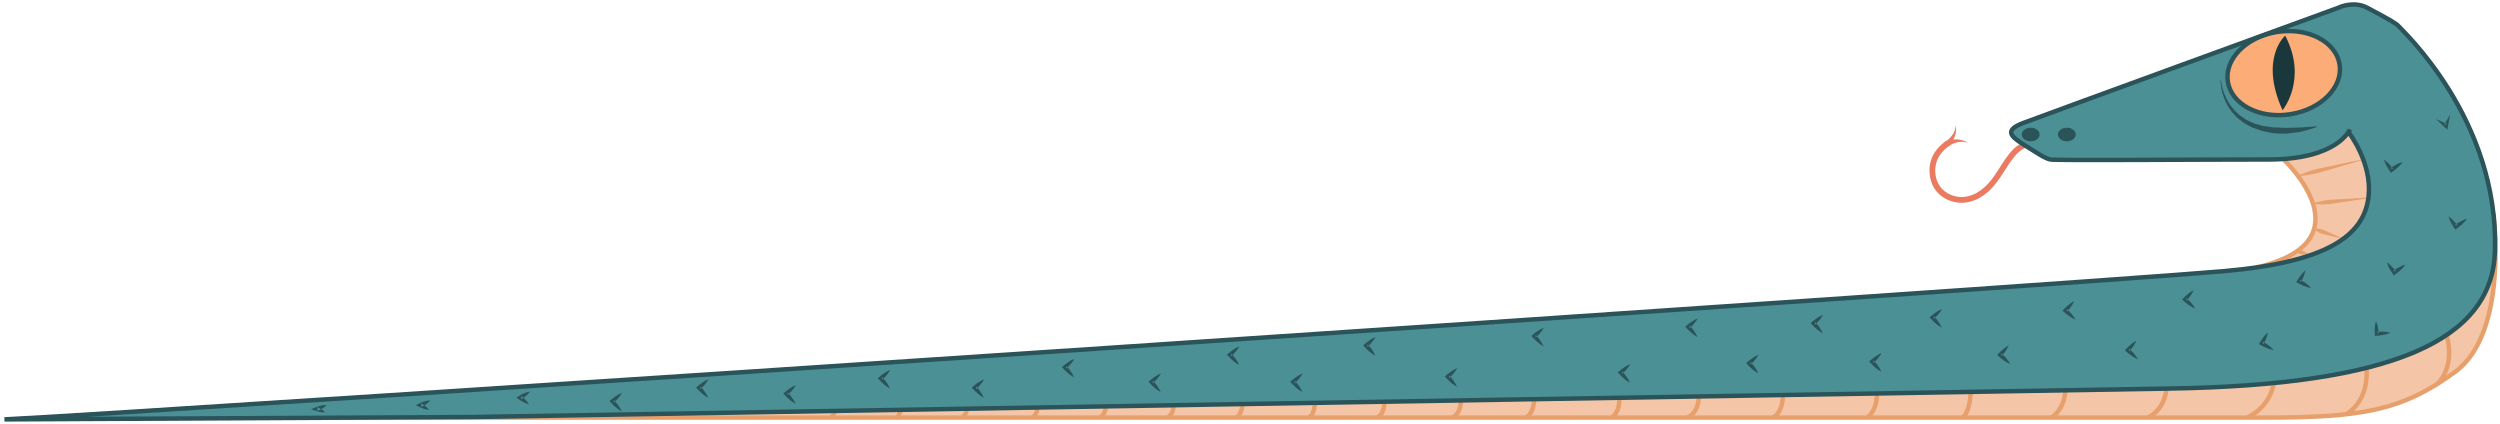 <svg xmlns="http://www.w3.org/2000/svg" xmlns:xlink="http://www.w3.org/1999/xlink" width="280.547" height="47.564" viewBox="1.511 81.711 280.547 47.564" version="1.1" xml:space="preserve">
  <defs/>
  <g>
    <title>snake-b</title>
    <desc>Created with Sketch.</desc>
    <g id="jungle" stroke="none" fill-rule="evenodd">
      <g id="snake-b">
        <g id="Group-147">
          <path d="M 281.402 113.385 C 281.402 113.385 280.845 120.771 276.997 123.463 C 273.2 126.119 267.621 128.426 262.035 128.426 C 256.45 128.426 62.104 128.382 62.104 128.382 L 263.009 119.814 C 263.009 119.814 282.864 101.957 281.402 113.385 " id="Fill-1" fill="#F4C5A6" stroke-width="1"/>
          <path d="M 276.082 119.399 C 276.082 119.399 277.139 122.578 275.064 124.773 " id="Stroke-3" stroke="#E7A06B" stroke-width="0.5" fill="none"/>
          <path d="M 281.312 105.668 C 281.312 105.668 283.105 119.035 276.996 123.463 C 271.113 127.729 266.825 128.573 255.591 128.573 L 20.77 128.573 " id="Stroke-5" stroke="#E7A06B" stroke-width="0.5" fill="none"/>
          <path d="M 232.45 98.992 C 232.45 98.992 230.985 97.647 229.318 97.837 C 227.651 98.025 226.796 99.825 225.692 101.462 C 224.587 103.1 223.379 103.966 221.981 104.125 C 220.583 104.285 218.633 103.453 218.384 101.293 C 218.134 99.135 219.702 98.093 220.05 97.81 " id="Stroke-7" stroke="#EA7B61" stroke-width="0.65" fill="none"/>
          <path d="M 219.832 97.596 C 219.819 97.606 219.998 97.515 220.243 97.456 C 220.364 97.418 220.513 97.402 220.665 97.372 C 220.823 97.368 220.986 97.341 221.152 97.358 C 221.317 97.374 221.479 97.373 221.627 97.423 C 221.772 97.469 221.911 97.483 222.016 97.547 C 222.226 97.65 222.366 97.719 222.366 97.719 L 221.988 97.644 C 221.881 97.61 221.742 97.633 221.605 97.627 C 221.467 97.615 221.32 97.657 221.178 97.678 C 221.035 97.7 220.9 97.763 220.773 97.799 C 220.651 97.86 220.535 97.902 220.446 97.96 C 220.258 98.064 220.177 98.144 220.164 98.149 L 219.832 97.596 Z " id="Fill-9" fill="#EA7B61" stroke-width="1"/>
          <path d="M 219.759 97.632 C 219.768 97.621 219.875 97.578 220.042 97.445 C 220.13 97.386 220.213 97.295 220.315 97.207 C 220.397 97.104 220.508 97.003 220.582 96.881 C 220.656 96.759 220.751 96.639 220.792 96.509 C 220.838 96.381 220.911 96.262 220.921 96.15 C 220.964 95.925 220.993 95.775 220.993 95.775 L 221.022 96.162 C 221.042 96.282 221.003 96.415 220.99 96.566 C 220.981 96.72 220.918 96.868 220.872 97.026 C 220.825 97.185 220.738 97.324 220.673 97.467 C 220.588 97.595 220.518 97.726 220.436 97.823 C 220.287 98.024 220.136 98.154 220.15 98.147 L 219.759 97.632 Z " id="Fill-11" fill="#EA7B61" stroke-width="1"/>
          <path d="M 273.837 120.727 C 279.142 118.044 281.983 115.022 281.412 106.813 C 280.426 92.623 270.851 85.012 270.604 84.665 C 270.358 84.319 268.721 83.465 267.097 82.595 C 265.473 81.726 263.767 82.603 263.767 82.603 C 263.767 82.603 230.598 94.698 228.486 95.503 C 226.375 96.308 226.943 96.952 228.486 97.918 C 230.029 98.883 230.868 99.474 231.491 99.608 C 232.114 99.742 248.219 99.608 256.015 99.608 C 263.811 99.608 265.07 96.228 265.07 96.228 L 265.307 117.085 " id="Fill-13" fill="#4B9095" stroke-width="1"/>
          <path d="M 255.592 111.532 C 274.439 108.655 265.11 96.805 265.11 96.805 C 265.11 96.805 262.9 99.372 257.788 99.616 C 257.788 99.616 267.069 108.742 255.592 111.532 C 251.406 112.55 255.592 111.532 255.592 111.532 " id="Fill-15" fill="#F4C5A6" stroke-width="1"/>
          <path d="M 257.788 99.617 C 257.788 99.617 267.556 108.776 254.746 111.719 " id="Stroke-17" stroke="#E7A06B" stroke-width="0.5" fill="none"/>
          <path d="M 266.693 99.639 C 266.693 99.639 264.871 100.197 263.04 100.718 C 262.583 100.853 262.128 100.995 261.698 101.11 C 261.264 101.213 260.856 101.3 260.501 101.354 C 259.793 101.466 259.308 101.491 259.308 101.491 L 259.296 101.447 C 259.296 101.447 259.735 101.24 260.412 101.005 C 260.75 100.886 261.15 100.769 261.581 100.655 C 262.016 100.554 262.484 100.464 262.95 100.368 C 264.811 99.962 266.682 99.595 266.682 99.595 L 266.693 99.639 Z " id="Fill-19" fill="#E7A06B" stroke-width="1"/>
          <path d="M 267.51 103.919 C 267.51 103.919 265.875 104.189 264.236 104.418 C 263.828 104.481 263.419 104.55 263.034 104.598 C 262.649 104.632 262.287 104.654 261.974 104.654 C 261.352 104.654 260.93 104.603 260.93 104.603 L 260.925 104.558 C 260.925 104.558 261.327 104.422 261.937 104.295 C 262.242 104.229 262.6 104.176 262.985 104.131 C 263.371 104.098 263.786 104.082 264.199 104.059 C 265.849 103.946 267.505 103.874 267.505 103.874 L 267.51 103.919 Z " id="Fill-21" fill="#E7A06B" stroke-width="1"/>
          <path d="M 264.21 108.454 C 264.21 108.454 263.424 108.288 262.651 108.084 C 262.456 108.038 262.259 107.998 262.079 107.944 C 261.905 107.879 261.745 107.806 261.615 107.727 C 261.354 107.569 261.196 107.416 261.196 107.416 L 261.212 107.373 C 261.212 107.373 261.431 107.349 261.734 107.386 C 261.887 107.403 262.057 107.445 262.235 107.501 C 262.409 107.569 262.589 107.66 262.77 107.743 C 263.504 108.058 264.225 108.412 264.225 108.412 L 264.21 108.454 Z " id="Fill-23" fill="#E7A06B" stroke-width="1"/>
          <path d="M 267.071 122.996 C 267.071 122.996 267.536 126.42 264.856 128.172 " id="Stroke-25" stroke="#E7A06B" stroke-width="0.5" fill="none"/>
          <path d="M 256.67 124.697 C 256.67 124.697 256.386 127.306 253.67 128.574 " id="Stroke-27" stroke="#E7A06B" stroke-width="0.5" fill="none"/>
          <path d="M 244.635 125.32 C 244.635 125.32 244.514 127.648 242.524 128.574 " id="Stroke-29" stroke="#E7A06B" stroke-width="0.5" fill="none"/>
          <path d="M 233.286 125.506 C 233.286 125.506 233.286 127.507 231.724 128.574 " id="Stroke-31" stroke="#E7A06B" stroke-width="0.5" fill="none"/>
          <path d="M 222.648 125.683 C 222.648 125.683 222.669 127.608 221.817 128.573 " id="Stroke-33" stroke="#E7A06B" stroke-width="0.5" fill="none"/>
          <path d="M 212.114 125.859 C 212.114 125.859 212.316 127.427 211.098 128.574 " id="Stroke-35" stroke="#E7A06B" stroke-width="0.5" fill="none"/>
          <path d="M 201.578 126.036 C 201.578 126.036 201.677 127.889 200.48 128.573 " id="Stroke-37" stroke="#E7A06B" stroke-width="0.5" fill="none"/>
          <path d="M 265.11 96.61 C 265.11 96.61 267.692 99.96 267.319 103.665 C 266.87 108.133 262.738 111.123 251.044 112.142 C 233.002 113.716 16.914 128.078 2.011 128.775 L 54.741 128.506 C 54.741 128.506 224 125.65 244.981 125.314 C 270.084 124.912 281.167 119.874 281.492 109.942 C 281.979 95.027 270.943 85.012 270.698 84.665 C 270.451 84.319 268.814 83.465 267.19 82.595 C 265.565 81.726 263.859 82.603 263.859 82.603 C 263.859 82.603 230.691 94.698 228.579 95.503 C 226.468 96.308 227.036 96.952 228.579 97.918 C 230.122 98.883 230.961 99.474 231.584 99.608 C 232.207 99.742 248.313 99.608 256.108 99.608 C 263.904 99.608 265.219 96.228 265.219 96.228 " id="Fill-39" fill="#4B9095" stroke-width="1"/>
          <path d="M 192.135 126.194 C 192.175 126.314 192.141 128.05 190.837 128.573 " id="Stroke-41" stroke="#E7A06B" stroke-width="0.5" fill="none"/>
          <path d="M 183.264 126.343 C 183.224 126.745 183.264 127.91 182.391 128.574 " id="Stroke-43" stroke="#E7A06B" stroke-width="0.5" fill="none"/>
          <path d="M 173.682 126.504 C 173.682 126.504 173.682 128.05 172.748 128.574 " id="Stroke-45" stroke="#E7A06B" stroke-width="0.5" fill="none"/>
          <path d="M 165.439 126.642 C 165.439 126.642 165.52 128.051 164.506 128.573 " id="Stroke-47" stroke="#E7A06B" stroke-width="0.5" fill="none"/>
          <path d="M 156.845 126.787 C 156.845 126.787 156.973 128.07 156.06 128.573 " id="Stroke-49" stroke="#E7A06B" stroke-width="0.5" fill="none"/>
          <path d="M 149.037 126.918 C 149.037 126.918 149.137 128.03 148.426 128.573 " id="Stroke-51" stroke="#E7A06B" stroke-width="0.5" fill="none"/>
          <path d="M 140.899 127.024 C 140.899 127.024 140.999 128.009 140.289 128.552 " id="Stroke-53" stroke="#E7A06B" stroke-width="0.5" fill="none"/>
          <path d="M 133.21 127.024 C 133.21 127.024 133.31 128.009 132.599 128.552 " id="Stroke-55" stroke="#E7A06B" stroke-width="0.5" fill="none"/>
          <path d="M 125.601 127.246 C 125.601 127.246 125.695 128.009 124.985 128.552 " id="Stroke-57" stroke="#E7A06B" stroke-width="0.5" fill="none"/>
          <path d="M 117.873 127.246 C 117.873 127.246 118.092 128.03 117.382 128.574 " id="Stroke-59" stroke="#E7A06B" stroke-width="0.5" fill="none"/>
          <path d="M 109.951 127.447 C 109.951 127.447 110.19 128.009 109.479 128.552 " id="Stroke-61" stroke="#E7A06B" stroke-width="0.5" fill="none"/>
          <path d="M 102.498 127.701 C 102.498 127.701 102.643 128.063 102.098 128.68 " id="Stroke-63" stroke="#E7A06B" stroke-width="0.5" fill="none"/>
          <path d="M 95.217 127.824 C 95.217 127.824 95.273 127.962 94.79 128.552 " id="Stroke-65" stroke="#E7A06B" stroke-width="0.5" fill="none"/>
          <path d="M 260.569 110.286 C 260.569 110.286 260.233 110.293 259.911 110.261 C 259.828 110.259 259.744 110.262 259.67 110.248 C 259.6 110.223 259.537 110.189 259.489 110.14 C 259.392 110.046 259.341 109.933 259.341 109.933 L 259.354 109.89 C 259.354 109.89 259.457 109.822 259.59 109.793 C 259.657 109.778 259.729 109.782 259.802 109.798 C 259.872 109.825 259.941 109.873 260.013 109.915 C 260.302 110.059 260.582 110.243 260.582 110.243 L 260.569 110.286 Z " id="Fill-67" fill="#E7A06B" stroke-width="1"/>
          <path d="M 251.518 90.883 C 251.919 93.434 255.052 95.067 258.514 94.533 C 261.977 93.997 264.46 91.496 264.058 88.945 C 263.657 86.395 260.524 84.76 257.06 85.296 C 253.599 85.832 251.117 88.333 251.518 90.883 " id="Fill-69" fill="#FBAC77" stroke-width="1"/>
          <path d="M 265.11 96.61 C 265.11 96.61 267.692 99.96 267.319 103.665 C 266.87 108.133 262.738 111.123 251.044 112.142 C 233.002 113.716 16.914 128.078 2.011 128.775 L 54.741 128.506 C 54.741 128.506 224 125.65 244.981 125.314 C 270.084 124.912 281.167 119.874 281.492 109.942 C 281.979 95.027 270.943 85.012 270.698 84.665 C 270.451 84.319 268.814 83.465 267.19 82.595 C 265.565 81.726 263.859 82.603 263.859 82.603 C 263.859 82.603 230.691 94.698 228.579 95.503 C 226.468 96.308 227.036 96.952 228.579 97.918 C 230.122 98.883 230.961 99.474 231.584 99.608 C 232.207 99.742 248.313 99.608 256.108 99.608 C 263.904 99.608 265.219 96.228 265.219 96.228 " id="Stroke-71" stroke="#2B535A" stroke-width="0.5" fill="none"/>
          <path d="M 251.518 90.883 C 251.919 93.434 255.052 95.067 258.514 94.533 C 261.977 93.997 264.46 91.496 264.058 88.945 C 263.657 86.395 260.524 84.76 257.06 85.296 C 253.599 85.832 251.117 88.333 251.518 90.883 Z " id="Stroke-73" stroke="#2B535A" stroke-width="0.5" fill="none"/>
          <path d="M 250.753 90.753 C 250.753 90.753 250.766 90.966 250.848 91.33 C 250.889 91.512 250.948 91.731 251.03 91.975 C 251.115 92.22 251.219 92.492 251.366 92.773 C 251.429 92.919 251.514 93.06 251.607 93.203 C 251.703 93.343 251.777 93.505 251.899 93.639 C 252.011 93.78 252.128 93.923 252.246 94.07 C 252.37 94.21 252.521 94.334 252.66 94.47 C 252.795 94.612 252.953 94.732 253.124 94.84 C 253.292 94.949 253.451 95.077 253.631 95.174 C 254.009 95.336 254.36 95.564 254.774 95.653 L 255.373 95.827 C 255.575 95.874 255.785 95.888 255.988 95.919 C 256.191 95.948 256.393 95.977 256.592 96.004 C 256.794 96.018 256.995 96.014 257.192 96.02 C 257.586 96.034 257.965 96.083 258.329 96.052 C 258.694 96.038 259.039 96.031 259.359 96.028 C 259.68 96.037 259.972 95.992 260.234 95.975 C 260.494 95.95 260.724 95.933 260.914 95.926 C 261.293 95.904 261.514 95.902 261.514 95.902 L 261.529 95.965 C 261.529 95.965 261.324 96.039 260.958 96.148 C 260.775 96.208 260.552 96.271 260.293 96.338 C 260.033 96.398 259.746 96.511 259.416 96.541 C 259.089 96.588 258.733 96.633 258.355 96.675 C 257.979 96.744 257.572 96.687 257.155 96.69 C 256.947 96.675 256.735 96.669 256.521 96.646 C 256.309 96.603 256.094 96.56 255.878 96.516 C 255.663 96.466 255.443 96.435 255.23 96.369 L 254.598 96.138 C 254.166 96.016 253.79 95.751 253.399 95.553 C 253.212 95.437 253.046 95.29 252.874 95.163 C 252.697 95.037 252.536 94.899 252.399 94.739 C 252.258 94.586 252.107 94.445 251.983 94.288 C 251.868 94.126 251.755 93.966 251.645 93.811 C 251.529 93.66 251.464 93.484 251.375 93.33 C 251.29 93.175 251.212 93.021 251.159 92.866 C 251.03 92.564 250.943 92.277 250.876 92.02 C 250.81 91.764 250.768 91.537 250.741 91.349 C 250.685 90.975 250.688 90.757 250.688 90.757 L 250.753 90.753 Z " id="Fill-75" fill="#2B535A" stroke-width="1"/>
          <path d="M 232.45 96.805 C 232.45 97.227 232.898 97.569 233.451 97.569 C 234.006 97.569 234.453 97.227 234.453 96.805 C 234.453 96.382 234.006 96.041 233.451 96.041 C 232.898 96.041 232.45 96.382 232.45 96.805 " id="Fill-77" fill="#2B535A" stroke-width="1"/>
          <path d="M 228.39 96.805 C 228.39 97.227 228.838 97.569 229.391 97.569 C 229.945 97.569 230.393 97.227 230.393 96.805 C 230.393 96.382 229.945 96.041 229.391 96.041 C 228.838 96.041 228.39 96.382 228.39 96.805 " id="Fill-79" fill="#2B535A" stroke-width="1"/>
          <path d="M 257.657 94.082 C 257.657 94.082 260.525 90.621 257.953 85.712 C 257.953 85.712 255.007 88.234 257.657 94.082 " id="Fill-81" fill="#1A383B" stroke-width="1"/>
          <path d="M 271.454 111.399 C 271.143 111.847 270.747 112.182 270.328 112.484 L 270.141 112.619 L 270.011 112.432 C 269.739 112.037 269.495 111.624 269.356 111.135 C 269.777 111.424 270.092 111.788 270.38 112.172 L 270.063 112.12 C 270.482 111.819 270.927 111.552 271.454 111.399 " id="Fill-83" fill="#2B535A" stroke-width="1"/>
          <path d="M 278.368 106.25 C 278.056 106.699 277.661 107.033 277.242 107.334 L 277.054 107.469 L 276.925 107.283 C 276.652 106.889 276.408 106.475 276.27 105.986 C 276.69 106.275 277.005 106.639 277.293 107.022 L 276.976 106.971 C 277.396 106.67 277.84 106.403 278.368 106.25 " id="Fill-85" fill="#2B535A" stroke-width="1"/>
          <path d="M 271.133 99.881 C 270.822 100.329 270.426 100.664 270.007 100.965 L 269.82 101.1 L 269.69 100.913 C 269.418 100.519 269.174 100.105 269.036 99.617 C 269.456 99.906 269.771 100.269 270.059 100.653 L 269.742 100.602 C 270.162 100.301 270.606 100.033 271.133 99.881 " id="Fill-87" fill="#2B535A" stroke-width="1"/>
          <path d="M 260.868 114.039 C 260.325 113.948 259.853 113.734 259.4 113.484 L 259.197 113.372 L 259.313 113.178 C 259.559 112.767 259.835 112.374 260.224 112.043 C 260.136 112.543 259.936 112.979 259.707 113.399 L 259.62 113.093 C 260.072 113.343 260.504 113.629 260.868 114.039 " id="Fill-89" fill="#2B535A" stroke-width="1"/>
          <path d="M 256.67 120.991 C 256.128 120.901 255.655 120.687 255.203 120.437 L 255 120.325 L 255.116 120.131 C 255.362 119.72 255.638 119.326 256.026 118.996 C 255.939 119.496 255.739 119.932 255.509 120.352 L 255.423 120.046 C 255.875 120.296 256.307 120.582 256.67 120.991 " id="Fill-91" fill="#2B535A" stroke-width="1"/>
          <path d="M 247.862 116.346 C 247.354 116.138 246.941 115.825 246.556 115.481 L 246.384 115.326 L 246.54 115.163 C 246.874 114.817 247.23 114.495 247.685 114.258 C 247.486 114.726 247.193 115.108 246.874 115.466 L 246.859 115.149 C 247.243 115.492 247.601 115.867 247.862 116.346 " id="Fill-93" fill="#2B535A" stroke-width="1"/>
          <path d="M 241.434 122.035 C 240.926 121.827 240.513 121.514 240.128 121.17 L 239.956 121.015 L 240.112 120.852 C 240.446 120.506 240.802 120.183 241.256 119.947 C 241.058 120.415 240.765 120.796 240.446 121.155 L 240.431 120.838 C 240.815 121.181 241.173 121.555 241.434 122.035 " id="Fill-95" fill="#2B535A" stroke-width="1"/>
          <path d="M 234.441 117.591 C 233.933 117.383 233.52 117.069 233.135 116.725 L 232.963 116.571 L 233.12 116.407 C 233.453 116.061 233.81 115.739 234.264 115.503 C 234.066 115.97 233.772 116.352 233.453 116.71 L 233.438 116.393 C 233.823 116.736 234.18 117.111 234.441 117.591 " id="Fill-97" fill="#2B535A" stroke-width="1"/>
          <path d="M 227.108 122.566 C 226.6 122.358 226.187 122.044 225.802 121.701 L 225.63 121.546 L 225.786 121.382 C 226.12 121.037 226.476 120.714 226.93 120.478 C 226.732 120.945 226.439 121.327 226.12 121.686 L 226.105 121.368 C 226.489 121.712 226.847 122.086 227.108 122.566 " id="Fill-99" fill="#2B535A" stroke-width="1"/>
          <path d="M 219.416 118.481 C 218.93 118.225 218.551 117.874 218.202 117.494 L 218.045 117.323 L 218.218 117.176 C 218.583 116.864 218.97 116.578 219.445 116.386 C 219.202 116.833 218.872 117.183 218.52 117.509 L 218.536 117.192 C 218.885 117.572 219.203 117.979 219.416 118.481 " id="Fill-101" fill="#2B535A" stroke-width="1"/>
          <path d="M 212.635 123.431 C 212.149 123.175 211.77 122.823 211.421 122.443 L 211.265 122.273 L 211.437 122.126 C 211.803 121.814 212.19 121.527 212.665 121.336 C 212.422 121.782 212.092 122.133 211.739 122.459 L 211.755 122.141 C 212.104 122.521 212.422 122.929 212.635 123.431 " id="Fill-103" fill="#2B535A" stroke-width="1"/>
          <path d="M 206.073 119.125 C 205.588 118.869 205.209 118.517 204.86 118.138 L 204.703 117.967 L 204.875 117.82 C 205.241 117.508 205.628 117.222 206.103 117.03 C 205.86 117.476 205.53 117.827 205.178 118.153 L 205.194 117.836 C 205.543 118.216 205.861 118.623 206.073 119.125 " id="Fill-105" fill="#2B535A" stroke-width="1"/>
          <path d="M 198.832 123.613 C 198.346 123.357 197.967 123.005 197.618 122.626 L 197.461 122.455 L 197.633 122.308 C 197.999 121.996 198.387 121.71 198.861 121.518 C 198.618 121.964 198.288 122.315 197.936 122.641 L 197.952 122.324 C 198.301 122.704 198.619 123.111 198.832 123.613 " id="Fill-107" fill="#2B535A" stroke-width="1"/>
          <path d="M 191.999 119.529 C 191.513 119.273 191.134 118.921 190.785 118.541 L 190.629 118.371 L 190.801 118.224 C 191.167 117.912 191.554 117.625 192.029 117.434 C 191.786 117.88 191.456 118.231 191.103 118.557 L 191.119 118.239 C 191.468 118.619 191.786 119.027 191.999 119.529 " id="Fill-109" fill="#2B535A" stroke-width="1"/>
          <path d="M 184.428 124.661 C 183.943 124.405 183.563 124.053 183.215 123.673 L 183.058 123.502 L 183.23 123.356 C 183.596 123.043 183.983 122.757 184.458 122.566 C 184.215 123.012 183.885 123.363 183.532 123.689 L 183.548 123.371 C 183.897 123.751 184.216 124.159 184.428 124.661 " id="Fill-111" fill="#2B535A" stroke-width="1"/>
          <path d="M 174.729 120.576 C 174.244 120.32 173.864 119.969 173.516 119.589 L 173.359 119.418 L 173.531 119.271 C 173.897 118.959 174.284 118.673 174.759 118.481 C 174.516 118.928 174.186 119.278 173.833 119.604 L 173.849 119.287 C 174.198 119.667 174.517 120.074 174.729 120.576 " id="Fill-113" fill="#2B535A" stroke-width="1"/>
          <path d="M 165.014 125.115 C 164.529 124.859 164.149 124.507 163.8 124.127 L 163.644 123.956 L 163.816 123.81 C 164.182 123.497 164.569 123.211 165.044 123.02 C 164.801 123.466 164.471 123.817 164.118 124.142 L 164.134 123.825 C 164.483 124.205 164.802 124.612 165.014 125.115 " id="Fill-115" fill="#2B535A" stroke-width="1"/>
          <path d="M 155.854 121.624 C 155.368 121.368 154.989 121.016 154.64 120.636 L 154.483 120.466 L 154.656 120.319 C 155.021 120.007 155.409 119.72 155.883 119.529 C 155.641 119.975 155.31 120.326 154.958 120.652 L 154.974 120.334 C 155.323 120.714 155.641 121.122 155.854 121.624 " id="Fill-117" fill="#2B535A" stroke-width="1"/>
          <path d="M 147.672 125.708 C 147.186 125.452 146.807 125.1 146.458 124.721 L 146.302 124.55 L 146.474 124.403 C 146.839 124.091 147.227 123.804 147.702 123.613 C 147.459 124.059 147.129 124.41 146.776 124.736 L 146.792 124.419 C 147.141 124.799 147.459 125.206 147.672 125.708 " id="Fill-119" fill="#2B535A" stroke-width="1"/>
          <path d="M 140.566 122.671 C 140.081 122.415 139.702 122.064 139.353 121.684 L 139.196 121.513 L 139.369 121.366 C 139.734 121.054 140.121 120.768 140.596 120.576 C 140.353 121.023 140.023 121.373 139.671 121.699 L 139.687 121.382 C 140.036 121.762 140.354 122.169 140.566 122.671 " id="Fill-121" fill="#2B535A" stroke-width="1"/>
          <path d="M 131.764 125.708 C 131.279 125.452 130.9 125.1 130.551 124.721 L 130.394 124.55 L 130.566 124.403 C 130.932 124.091 131.319 123.804 131.794 123.613 C 131.551 124.059 131.221 124.41 130.869 124.736 L 130.885 124.419 C 131.234 124.799 131.552 125.206 131.764 125.708 " id="Fill-123" fill="#2B535A" stroke-width="1"/>
          <path d="M 122.051 124.067 C 121.566 123.811 121.187 123.46 120.838 123.08 L 120.681 122.909 L 120.853 122.762 C 121.219 122.45 121.606 122.163 122.081 121.972 C 121.838 122.418 121.508 122.769 121.156 123.095 L 121.172 122.778 C 121.521 123.157 121.839 123.565 122.051 124.067 " id="Fill-125" fill="#2B535A" stroke-width="1"/>
          <path d="M 111.927 126.362 C 111.441 126.106 111.062 125.754 110.713 125.374 L 110.556 125.204 L 110.729 125.057 C 111.094 124.745 111.482 124.458 111.957 124.267 C 111.713 124.713 111.383 125.064 111.031 125.39 L 111.047 125.073 C 111.396 125.452 111.714 125.86 111.927 126.362 " id="Fill-127" fill="#2B535A" stroke-width="1"/>
          <path d="M 101.388 125.315 C 100.903 125.058 100.524 124.707 100.175 124.327 L 100.018 124.156 L 100.191 124.01 C 100.556 123.697 100.943 123.411 101.418 123.22 C 101.175 123.666 100.845 124.017 100.493 124.343 L 100.509 124.025 C 100.858 124.405 101.176 124.812 101.388 125.315 " id="Fill-129" fill="#2B535A" stroke-width="1"/>
          <path d="M 90.787 127.024 C 90.302 126.768 89.922 126.416 89.573 126.037 L 89.417 125.866 L 89.589 125.719 C 89.955 125.407 90.342 125.12 90.817 124.929 C 90.574 125.375 90.244 125.726 89.891 126.052 L 89.907 125.735 C 90.256 126.115 90.575 126.522 90.787 127.024 " id="Fill-131" fill="#2B535A" stroke-width="1"/>
          <path d="M 80.993 126.362 C 80.507 126.106 80.128 125.754 79.779 125.374 L 79.623 125.204 L 79.795 125.057 C 80.16 124.745 80.548 124.458 81.022 124.267 C 80.779 124.713 80.45 125.064 80.097 125.39 L 80.113 125.073 C 80.462 125.452 80.78 125.86 80.993 126.362 " id="Fill-133" fill="#2B535A" stroke-width="1"/>
          <path d="M 71.283 127.88 C 70.797 127.624 70.418 127.272 70.069 126.892 L 69.913 126.722 L 70.085 126.575 C 70.451 126.263 70.838 125.976 71.313 125.785 C 71.07 126.231 70.74 126.582 70.387 126.908 L 70.403 126.59 C 70.752 126.97 71.07 127.378 71.283 127.88 " id="Fill-135" fill="#2B535A" stroke-width="1"/>
          <path d="M 60.868 127.07 C 60.431 126.965 60.072 126.756 59.733 126.52 L 59.458 126.327 L 59.748 126.148 C 60.117 125.922 60.508 125.728 60.975 125.655 C 60.703 126.037 60.356 126.301 59.987 126.529 L 60.002 126.159 C 60.33 126.41 60.638 126.687 60.868 127.07 " id="Fill-137" fill="#2B535A" stroke-width="1"/>
          <path d="M 49.659 127.701 C 49.254 127.674 48.906 127.541 48.576 127.377 L 48.179 127.182 L 48.584 126.982 C 48.956 126.797 49.347 126.65 49.806 126.638 C 49.514 126.988 49.157 127.204 48.78 127.381 L 48.788 126.985 C 49.108 127.168 49.412 127.381 49.659 127.701 " id="Fill-139" fill="#2B535A" stroke-width="1"/>
          <path d="M 38.002 127.985 C 37.623 128.012 37.285 127.933 36.96 127.82 L 36.415 127.632 L 36.96 127.408 C 37.335 127.253 37.727 127.14 38.176 127.169 C 37.869 127.496 37.505 127.678 37.124 127.82 L 37.123 127.408 C 37.438 127.543 37.741 127.711 38.002 127.985 " id="Fill-141" fill="#2B535A" stroke-width="1"/>
          <path d="M 269.782 119.052 C 269.279 119.272 268.766 119.352 268.249 119.389 L 268.017 119.406 L 268.007 119.181 C 267.984 118.704 267.995 118.225 268.136 117.737 C 268.341 118.203 268.416 118.676 268.457 119.151 L 268.216 118.943 C 268.732 118.904 269.252 118.907 269.782 119.052 " id="Fill-143" fill="#2B535A" stroke-width="1"/>
          <polygon id="Fill-145" fill="#2B535A" points="274.47 12.564 274.215 13.894 274.146 14.255 273.876 14.004 272.878 13.075 274.128 13.629 273.788 13.738" stroke-width="1" transform="matrix(1,0,0,1,2,82)"/>
        </g>
      </g>
    </g>
  </g>
</svg>